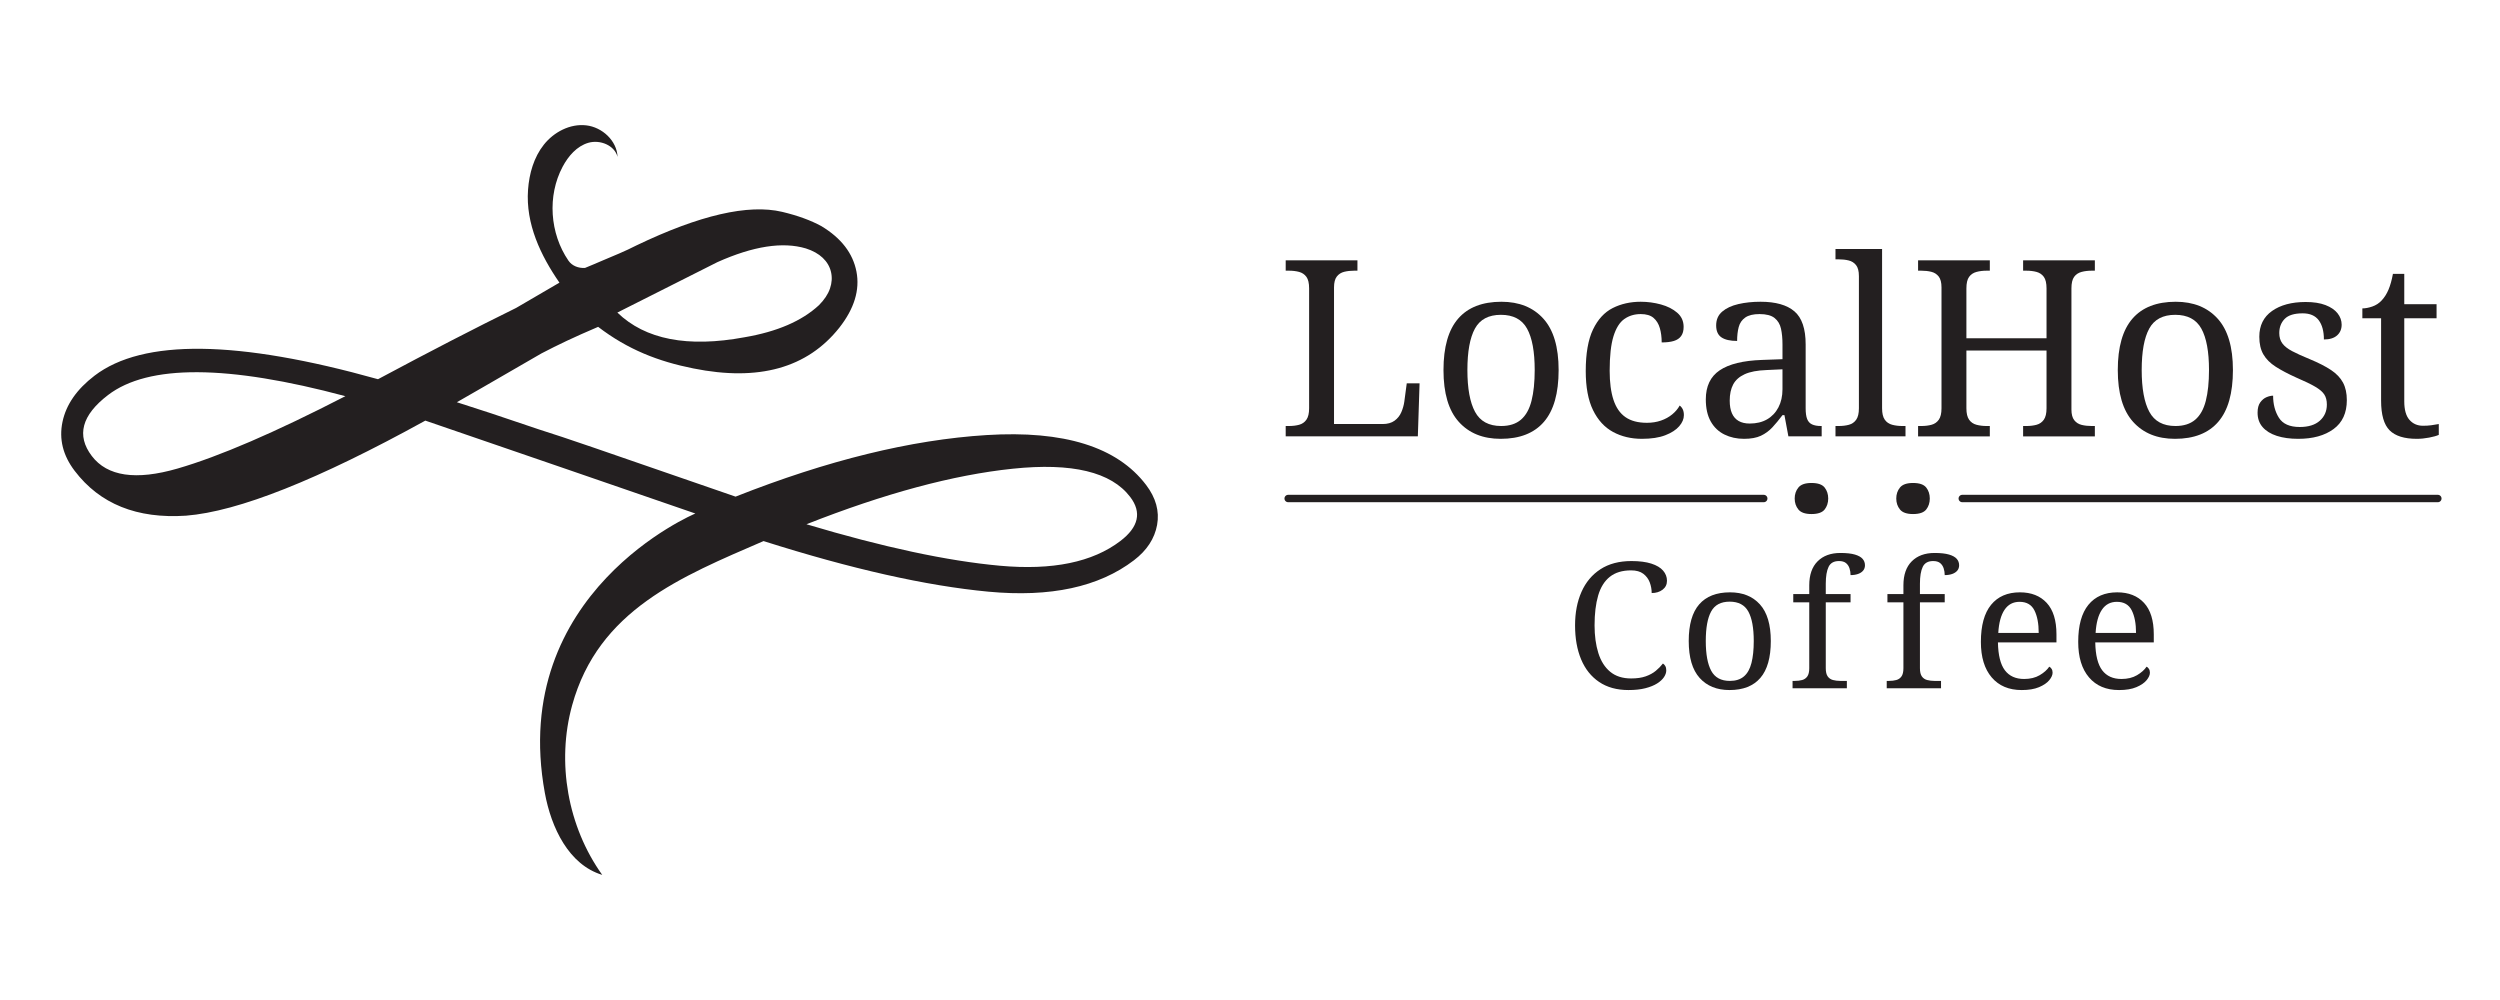 <?xml version="1.0" encoding="UTF-8"?>
<svg id="uuid-cb2a01d5-6940-4c83-ad50-f7aa0e38e548" data-name="Layer 1" xmlns="http://www.w3.org/2000/svg" width="3000" height="1200" viewBox="0 0 3000 1200">
  <path d="M1375.259,581.858c-34.637-45.63-98.424-65.557-191.341-59.78-90.622,5.63-191.04,30.307-301.226,73.886-20.856-7.183-45.243-15.603-73.237-25.287-76.466-26.431-130.618-45.337-162.809-55.406-43.371-14.77-76.188-25.642-98.427-32.598,7.851-4.288,40.681-23.481,101.581-58.603,20.052-10.437,38.386-19.217,67.969-31.846,35.491,27.192,72.131,41.495,114.246,49.892,78.374,15.817,136.772-.482,175.181-48.879,17.941-22.863,24.796-45.29,20.551-67.315-4.263-22.015-18.271-40.193-42.021-54.521-12.726-6.984-28.445-12.714-47.158-17.179-40.63-9.579-98.94,3.876-174.967,40.336-13.347,6.915-27.451,12.526-41.27,18.4-6.788,2.885-13.559,5.865-20.411,8.598-7.77.384-15.42-2.393-19.823-8.818-22.309-32.561-25.56-77.719-6.928-112.696,6.793-12.751,17.028-24.695,30.912-28.69,13.884-3.997,31.391,2.916,34.969,16.914-.713-19.394-18.422-35.689-37.708-37.848-19.285-2.16-38.642,7.992-50.716,23.184-12.074,15.192-17.582,34.755-18.987,54.109-2.975,40.995,15.193,78.954,37.683,111.484l-51.969,30.327c-48.298,23.736-103.494,52.211-165.762,85.544-168.652-47.243-282.041-48.644-340.163-4.225-21.289,16.272-34.112,34.742-38.436,55.393-4.334,20.639.496,40.21,14.536,58.704,30.246,39.846,74.816,57.801,133.678,53.888,62.607-4.971,158.35-43.005,287.193-114.085,15.789,5.244,316.866,108.993,324.033,111.481-.005.003-224.783,94.155-180.598,335.407,7.595,41.47,28.605,86.089,68.844,98.24-41.409-57.892-55.064-134.877-36.104-203.549,31.605-114.471,130.852-154.237,229.67-197.018,105.433,33.482,195.382,53.717,269.824,60.721,74.416,6.99,132.648-5.563,174.666-37.677,15.535-11.872,24.789-26.029,27.788-42.458,2.982-16.432-1.429-32.443-13.262-48.032ZM747.341,371.78l113.524-57.207c43.023-19.252,78.404-24.736,106.158-16.463,8.354,2.656,15.097,6.403,20.211,11.247,5.098,4.834,8.42,10.47,9.957,16.926,1.52,6.445,1.12,13.078-1.188,19.859-2.312,6.8-6.713,13.477-13.205,20.027-20.478,19.008-50.24,31.854-89.296,38.529-68.269,12.645-119.164,2.773-152.656-29.625l6.495-3.293ZM213.013,562.268c-49.95,14.446-84.258,9.42-102.89-15.125-18.639-24.555-12.11-48.927,19.538-73.115,48.342-36.946,143.275-36.493,284.794,1.375-84.337,43.451-151.493,72.417-201.442,86.865ZM1344.5,649.163c-33.387,25.518-81.572,35.422-144.554,29.719-63.001-5.708-140.394-22.302-232.193-49.78,93.781-36.999,176.266-59.219,247.503-66.639,71.199-7.428,118.208,3.867,141.013,33.91,14.023,18.475,10.098,36.076-11.769,52.79Z" style="fill: #231f20;"/>
  <g>
    <path d="M1542.835,523.636v-12.427h3.847c4.535,0,8.626-.488,12.278-1.479,3.648-.985,6.556-3.005,8.728-6.064,2.167-3.057,3.253-7.642,3.253-13.759v-143.786c0-6.31-1.086-10.947-3.253-13.906-2.173-2.959-5.081-4.926-8.728-5.917-3.652-.985-7.743-1.479-12.278-1.479h-3.847v-12.427h86.095v12.427h-3.846c-4.341,0-8.335.445-11.983,1.332-3.652.887-6.611,2.765-8.876,5.622-2.269,2.86-3.402,7.246-3.402,13.163v163.906h58.285c5.917,0,10.697-1.332,14.349-3.993,3.646-2.664,6.361-6.067,8.136-10.208,1.774-4.143,2.959-8.283,3.549-12.427l2.959-22.189h15.385l-2.072,63.609h-158.58Z" style="fill: #231f20;"/>
    <path d="M1800.82,526.595c-21.302,0-38.069-6.804-50.296-20.415-12.233-13.608-18.344-34.318-18.344-62.13,0-27.61,5.867-48.172,17.604-61.685,11.732-13.507,29.04-20.265,51.922-20.265,21.302,0,38.064,6.758,50.296,20.265,12.227,13.513,18.344,34.076,18.344,61.685,0,27.812-5.871,48.522-17.604,62.13-11.738,13.611-29.045,20.415-51.922,20.415ZM1801.411,511.21c9.861,0,17.751-2.514,23.669-7.544,5.917-5.03,10.157-12.574,12.723-22.634,2.56-10.057,3.846-22.383,3.846-36.982,0-22.085-3.06-38.655-9.172-49.703-6.115-11.043-16.568-16.567-31.361-16.567s-25.198,5.524-31.212,16.567c-6.018,11.048-9.023,27.618-9.023,49.703,0,22.094,3.055,38.808,9.17,50.148,6.112,11.346,16.568,17.012,31.361,17.012Z" style="fill: #231f20;"/>
    <path d="M1970.345,526.595c-13.017,0-24.606-2.765-34.763-8.283-10.16-5.521-18.149-14.247-23.963-26.185-5.82-11.93-8.728-27.56-8.728-46.892,0-21.103,2.908-37.722,8.728-49.851,5.815-12.132,13.707-20.71,23.669-25.74,9.956-5.03,21.154-7.544,33.579-7.544,8.285,0,16.37,1.086,24.261,3.253,7.886,2.173,14.396,5.472,19.527,9.91,5.127,4.438,7.693,10.112,7.693,17.012,0,4.542-.99,8.188-2.959,10.947-1.975,2.765-4.883,4.735-8.728,5.917-3.846,1.185-8.728,1.777-14.646,1.777,0-6.31-.74-12.031-2.219-17.162-1.479-5.125-3.993-9.217-7.544-12.276-3.551-3.057-8.682-4.585-15.385-4.585-7.498,0-14.053,1.973-19.674,5.917-5.621,3.947-9.962,10.849-13.017,20.71-3.06,9.864-4.585,23.669-4.585,41.42,0,14.007,1.526,25.642,4.585,34.911,3.055,9.272,7.84,16.174,14.349,20.71,6.508,4.539,15.089,6.804,25.739,6.804,6.112,0,11.733-.887,16.864-2.664,5.127-1.774,9.615-4.239,13.461-7.396,3.847-3.152,6.852-6.703,9.025-10.65,1.576,1.185,2.81,2.713,3.698,4.585.887,1.878,1.33,4.192,1.33,6.954,0,4.539-1.877,8.977-5.621,13.314-3.749,4.34-9.319,7.94-16.716,10.797s-16.716,4.291-27.959,4.291Z" style="fill: #231f20;"/>
    <path d="M2092.826,526.595c-8.682,0-16.522-1.728-23.521-5.178-7.003-3.45-12.476-8.676-16.42-15.68-3.948-7.001-5.917-15.83-5.917-26.48,0-15.778,5.57-27.413,16.716-34.911,11.141-7.495,28.056-11.635,50.739-12.427l24.557-.887v-17.751c0-7.102-.592-13.36-1.775-18.789-1.183-5.42-3.749-9.711-7.693-12.869-3.948-3.152-9.962-4.733-18.048-4.733-7.498,0-13.215,1.381-17.159,4.14-3.948,2.765-6.56,6.561-7.84,11.392-1.286,4.834-1.923,10.404-1.923,16.714-8.285,0-14.549-1.427-18.787-4.291-4.244-2.855-6.361-7.639-6.361-14.348,0-6.902,2.413-12.427,7.248-16.567,4.831-4.143,11.29-7.148,19.38-9.026,8.084-1.872,16.96-2.808,26.627-2.808,18.144,0,31.702,3.846,40.68,11.537,8.973,7.694,13.461,20.909,13.461,39.646v76.625c0,5.524.592,9.815,1.775,12.872,1.183,3.06,3.152,5.227,5.917,6.509,2.759,1.283,6.31,1.921,10.651,1.921h.887v12.427h-39.941l-4.734-25.443h-2.366c-4.142,5.524-8.187,10.404-12.13,14.643-3.948,4.244-8.533,7.596-13.757,10.06-5.228,2.465-11.983,3.698-20.267,3.698ZM2099.631,508.251c8.086,0,15.038-1.673,20.859-5.03,5.815-3.352,10.355-8.136,13.61-14.348,3.253-6.212,4.881-13.461,4.881-21.744v-23.966l-18.935.887c-11.243.399-20.073,2.072-26.48,5.03-6.411,2.959-10.998,7.056-13.757,12.279-2.765,5.227-4.142,11.687-4.142,19.378,0,6.117.887,11.196,2.662,15.238,1.775,4.045,4.438,7.099,7.987,9.17,3.551,2.072,7.989,3.106,13.314,3.106Z" style="fill: #231f20;"/>
    <path d="M2202.586,523.636v-12.427h3.847c4.535,0,8.626-.488,12.278-1.479,3.648-.985,6.556-3.005,8.728-6.064,2.167-3.057,3.253-7.642,3.253-13.759v-158.578c0-5.917-1.137-10.303-3.402-13.166-2.269-2.857-5.228-4.733-8.876-5.62-3.652-.89-7.646-1.332-11.982-1.332h-3.847v-12.427h55.918v191.123c0,6.117,1.081,10.702,3.253,13.759,2.168,3.06,5.127,5.079,8.876,6.064,3.744.991,7.789,1.479,12.13,1.479h3.847v12.427h-84.025Z" style="fill: #231f20;"/>
    <path d="M2301.698,523.636v-12.427h3.847c4.535,0,8.626-.488,12.278-1.479,3.648-.985,6.556-3.005,8.728-6.064,2.167-3.057,3.253-7.642,3.253-13.759v-144.97c0-5.917-1.137-10.303-3.402-13.163-2.269-2.857-5.228-4.735-8.876-5.622-3.652-.887-7.646-1.332-11.982-1.332h-3.847v-12.427h86.095v12.427h-3.846c-4.341,0-8.386.494-12.13,1.479-3.749.991-6.707,2.959-8.876,5.917-2.173,2.959-3.255,7.596-3.255,13.906v59.764h96.154v-59.764c0-6.31-1.086-10.947-3.255-13.906-2.173-2.959-5.079-4.926-8.727-5.917-3.652-.985-7.743-1.479-12.278-1.479h-3.847v-12.427h86.095v12.427h-3.846c-4.341,0-8.386.494-12.13,1.479-3.749.991-6.707,2.959-8.876,5.917-2.173,2.959-3.255,7.596-3.255,13.906v145.265c0,5.724,1.133,10.014,3.402,12.872,2.265,2.86,5.224,4.733,8.876,5.62,3.648.89,7.642,1.332,11.983,1.332h3.846v12.427h-86.095v-12.427h3.847c4.535,0,8.626-.488,12.278-1.479,3.648-.985,6.554-3.005,8.727-6.064,2.168-3.057,3.255-7.642,3.255-13.759v-69.229h-96.154v69.229c0,6.117,1.082,10.702,3.255,13.759,2.168,3.06,5.127,5.079,8.876,6.064,3.744.991,7.789,1.479,12.13,1.479h3.846v12.427h-86.095Z" style="fill: #231f20;"/>
    <path d="M2609.982,526.595c-21.302,0-38.069-6.804-50.296-20.415-12.233-13.608-18.344-34.318-18.344-62.13,0-27.61,5.867-48.172,17.604-61.685,11.732-13.507,29.04-20.265,51.922-20.265,21.302,0,38.064,6.758,50.296,20.265,12.227,13.513,18.344,34.076,18.344,61.685,0,27.812-5.871,48.522-17.604,62.13-11.738,13.611-29.045,20.415-51.922,20.415ZM2610.573,511.21c9.861,0,17.751-2.514,23.669-7.544,5.917-5.03,10.157-12.574,12.723-22.634,2.56-10.057,3.846-22.383,3.846-36.982,0-22.085-3.06-38.655-9.172-49.703-6.115-11.043-16.568-16.567-31.361-16.567s-25.198,5.524-31.212,16.567c-6.018,11.048-9.023,27.618-9.023,49.703,0,22.094,3.055,38.808,9.17,50.148,6.112,11.346,16.568,17.012,31.361,17.012Z" style="fill: #231f20;"/>
    <path d="M2757.909,526.595c-9.865,0-18.445-1.185-25.74-3.551-7.298-2.366-12.971-5.865-17.012-10.502-4.045-4.631-6.064-10.401-6.064-17.307,0-5.328,1.082-9.468,3.255-12.427,2.168-2.959,4.682-5.03,7.544-6.215,2.857-1.182,5.474-1.774,7.84-1.774,0,10.257,2.317,19.083,6.953,26.48,4.633,7.396,12.967,11.095,25.001,11.095,10.452,0,18.491-2.517,24.112-7.544,5.621-5.03,8.432-11.488,8.432-19.381,0-4.926-1.036-8.971-3.107-12.129-2.07-3.152-5.722-6.258-10.946-9.321-5.228-3.054-12.677-6.657-22.338-10.797-10.059-4.536-18.393-8.922-24.999-13.166-6.611-4.239-11.538-9.17-14.793-14.793-3.255-5.622-4.881-12.672-4.881-21.155,0-13.409,5.075-23.715,15.236-30.915,10.156-7.2,23.618-10.8,40.384-10.8,9.468,0,17.405,1.234,23.816,3.698,6.408,2.467,11.243,5.77,14.498,9.91,3.253,4.143,4.881,8.682,4.881,13.611,0,5.325-1.826,9.615-5.474,12.869-3.652,3.256-8.926,4.883-15.829,4.883,0-9.861-2.07-17.552-6.213-23.076-4.142-5.521-10.553-8.286-19.231-8.286-10.059,0-17.26,2.219-21.597,6.657-4.341,4.438-6.509,10.112-6.509,17.012,0,4.935,1.231,9.075,3.698,12.427,2.465,3.357,6.408,6.463,11.834,9.321,5.423,2.86,12.473,6.064,21.155,9.615,10.452,4.34,18.935,8.682,25.443,13.016,6.509,4.343,11.29,9.373,14.349,15.09,3.055,5.724,4.587,12.721,4.587,21.005,0,15.385-5.326,26.974-15.977,34.763-10.65,7.795-24.755,11.687-42.307,11.687Z" style="fill: #231f20;"/>
    <path d="M2900.214,526.595c-14.992,0-25.888-3.404-32.692-10.208-6.806-6.804-10.208-18.685-10.208-35.65v-98.818h-22.485v-11.834c3.551,0,7.493-.74,11.834-2.219,4.337-1.479,8.086-3.892,11.243-7.246,3.352-3.551,6.111-7.888,8.283-13.019,2.168-5.125,3.944-11.436,5.325-18.936h13.61v36.393h38.758v16.862h-38.758v99.705c0,10.06,2.072,17.457,6.213,22.189,4.142,4.735,9.565,7.102,16.272,7.102,3.551,0,6.804-.194,9.763-.592,2.959-.393,6.015-.887,9.172-1.479v13.019c-2.566,1.182-6.411,2.265-11.538,3.253-5.131.985-10.059,1.479-14.793,1.479Z" style="fill: #231f20;"/>
  </g>
  <path d="M2275.519,598.214c0-5.131,1.479-9.519,4.438-13.165,2.959-3.652,8.182-5.474,15.68-5.474,7.694,0,12.967,1.822,15.83,5.474,2.855,3.646,4.288,8.034,4.288,13.165,0,5.127-1.433,9.514-4.288,13.166-2.863,3.648-8.136,5.474-15.83,5.474-7.498,0-12.721-1.826-15.68-5.474-2.959-3.652-4.438-8.039-4.438-13.166ZM2153.625,598.214c0-5.131,1.479-9.519,4.438-13.165,2.959-3.652,8.182-5.474,15.68-5.474,7.694,0,12.967,1.822,15.83,5.474,2.857,3.646,4.291,8.034,4.291,13.165,0,5.127-1.433,9.514-4.291,13.166-2.863,3.648-8.136,5.474-15.83,5.474-7.498,0-12.721-1.826-15.68-5.474-2.959-3.652-4.438-8.039-4.438-13.166Z" style="fill: #231f20;"/>
  <g>
    <path d="M1954.181,828.056c-13.919,0-25.66-3.233-35.219-9.7-9.562-6.467-16.765-15.502-21.616-27.101-4.85-11.599-7.275-25.202-7.275-40.807,0-15.185,2.563-28.575,7.697-40.174,5.13-11.599,12.723-20.669,22.776-27.206,10.05-6.537,22.46-9.807,37.222-9.807,9.56,0,17.505,1.022,23.831,3.058,6.327,2.041,11.036,4.85,14.129,8.436,3.091,3.586,4.64,7.628,4.64,12.126,0,4.502-1.76,8.088-5.272,10.757-3.516,2.671-7.875,4.006-13.076,4.006,0-4.356-.774-8.611-2.319-12.759-1.549-4.146-4.113-7.591-7.698-10.335-3.585-2.741-8.472-4.111-14.656-4.111-10.545,0-19.053,2.566-25.518,7.696-6.469,5.134-11.144,12.621-14.024,22.461-2.883,9.842-4.324,21.794-4.324,35.852,0,12.516,1.51,23.587,4.535,33.215,3.021,9.632,7.766,17.118,14.235,22.459,6.465,5.346,14.831,8.016,25.096,8.016,6.887,0,12.723-.844,17.504-2.531,4.778-1.687,8.822-3.903,12.126-6.644,3.302-2.741,6.149-5.657,8.542-8.751,1.123.704,2.072,1.722,2.846,3.056.771,1.339,1.161,3.058,1.161,5.167,0,2.673-.916,5.377-2.742,8.121-1.829,2.741-4.57,5.272-8.225,7.591-3.658,2.319-8.33,4.218-14.024,5.694-5.694,1.477-12.478,2.214-20.351,2.214Z" style="fill: #231f20;"/>
    <path d="M2075.403,828.056c-15.185,0-27.136-4.85-35.852-14.552-8.72-9.7-13.076-24.463-13.076-44.287,0-19.68,4.182-34.338,12.548-43.97,8.363-9.628,20.7-14.445,37.011-14.445,15.185,0,27.133,4.817,35.852,14.445,8.716,9.632,13.076,24.29,13.076,43.97,0,19.825-4.185,34.587-12.548,44.287-8.367,9.702-20.704,14.552-37.011,14.552ZM2075.824,817.09c7.029,0,12.654-1.792,16.871-5.377,4.218-3.586,7.24-8.963,9.069-16.134,1.825-7.169,2.741-15.955,2.741-26.361,0-15.743-2.181-27.554-6.538-35.429-4.359-7.871-11.81-11.809-22.355-11.809s-17.962,3.938-22.249,11.809c-4.29,7.875-6.432,19.687-6.432,35.429,0,15.749,2.178,27.663,6.537,35.747,4.357,8.088,11.81,12.126,22.355,12.126Z" style="fill: #231f20;"/>
    <path d="M2151.071,825.947v-8.858h2.741c3.232,0,6.149-.348,8.752-1.054,2.6-.702,4.673-2.142,6.222-4.323,1.546-2.179,2.32-5.447,2.32-9.807v-79.084h-19.191v-9.91h19.191v-10.545c0-12.513,3.337-22.109,10.017-28.788,6.676-6.677,15.78-10.017,27.31-10.017,7.309,0,13.109.632,17.399,1.899,4.287,1.265,7.381,2.988,9.279,5.165,1.899,2.183,2.847,4.745,2.847,7.698,0,2.531-.738,4.675-2.214,6.432-1.477,1.761-3.517,3.095-6.116,4.008-2.603.916-5.589,1.37-8.963,1.37,0-2.809-.422-5.515-1.266-8.119-.843-2.599-2.251-4.708-4.218-6.327-1.971-1.615-4.781-2.426-8.436-2.426-6.047,0-10.196,2.321-12.442,6.961-2.251,4.638-3.374,11.387-3.374,20.245v12.443h29.736v9.91h-29.736v79.084c0,4.36.771,7.628,2.32,9.807,1.545,2.181,3.654,3.621,6.327,4.323,2.669.706,5.552,1.054,8.646,1.054h8.015v8.858h-65.165Z" style="fill: #231f20;"/>
    <path d="M2264.067,825.947v-8.858h2.741c3.232,0,6.149-.348,8.752-1.054,2.6-.702,4.673-2.142,6.222-4.323,1.546-2.179,2.32-5.447,2.32-9.807v-79.084h-19.191v-9.91h19.191v-10.545c0-12.513,3.337-22.109,10.017-28.788,6.676-6.677,15.78-10.017,27.31-10.017,7.309,0,13.109.632,17.399,1.899,4.287,1.265,7.381,2.988,9.279,5.165,1.899,2.183,2.847,4.745,2.847,7.698,0,2.531-.738,4.675-2.214,6.432-1.477,1.761-3.517,3.095-6.116,4.008-2.603.916-5.589,1.37-8.963,1.37,0-2.809-.422-5.515-1.266-8.119-.843-2.599-2.251-4.708-4.218-6.327-1.971-1.615-4.781-2.426-8.436-2.426-6.047,0-10.196,2.321-12.442,6.961-2.251,4.638-3.374,11.387-3.374,20.245v12.443h29.736v9.91h-29.736v79.084c0,4.36.771,7.628,2.32,9.807,1.545,2.181,3.654,3.621,6.327,4.323,2.669.706,5.552,1.054,8.646,1.054h8.015v8.858h-65.165Z" style="fill: #231f20;"/>
    <path d="M2425.99,828.056c-15.327,0-27.311-5.062-35.958-15.185-8.647-10.122-12.97-24.321-12.97-42.601,0-19.68,4.076-34.513,12.231-44.497,8.152-9.98,19.683-14.972,34.587-14.972,13.635,0,24.358,4.218,32.161,12.654,7.802,8.436,11.704,21.019,11.704,37.748v9.702h-70.227c.28,15.325,3.057,26.467,8.33,33.426,5.272,6.959,12.97,10.44,23.093,10.44,7.308,0,13.53-1.51,18.664-4.535,5.13-3.021,8.963-6.432,11.493-10.227.982.422,1.898,1.265,2.742,2.531.843,1.265,1.265,2.813,1.265,4.638,0,2.815-1.338,5.837-4.007,9.07-2.672,3.235-6.748,6.01-12.231,8.329-5.483,2.321-12.442,3.481-20.878,3.481ZM2446.445,759.516c0-11.247-1.723-20.278-5.166-27.099-3.448-6.819-9.385-10.229-17.821-10.229-7.733,0-13.744,3.2-18.031,9.595-4.291,6.401-6.785,15.644-7.487,27.733h48.505Z" style="fill: #231f20;"/>
    <path d="M2542.782,828.056c-15.327,0-27.311-5.062-35.958-15.185-8.647-10.122-12.97-24.321-12.97-42.601,0-19.68,4.076-34.513,12.231-44.497,8.152-9.98,19.683-14.972,34.587-14.972,13.635,0,24.358,4.218,32.161,12.654,7.802,8.436,11.704,21.019,11.704,37.748v9.702h-70.227c.28,15.325,3.057,26.467,8.33,33.426,5.272,6.959,12.97,10.44,23.093,10.44,7.308,0,13.53-1.51,18.664-4.535,5.13-3.021,8.963-6.432,11.493-10.227.982.422,1.898,1.265,2.742,2.531.843,1.265,1.265,2.813,1.265,4.638,0,2.815-1.338,5.837-4.007,9.07-2.672,3.235-6.748,6.01-12.231,8.329-5.483,2.321-12.442,3.481-20.878,3.481ZM2563.238,759.516c0-11.247-1.723-20.278-5.166-27.099-3.448-6.819-9.385-10.229-17.821-10.229-7.733,0-13.744,3.2-18.031,9.595-4.291,6.401-6.785,15.644-7.487,27.733h48.505Z" style="fill: #231f20;"/>
  </g>
  <line x1="2116.495" y1="598.215" x2="1545.794" y2="598.215" style="fill: none; stroke: #231f20; stroke-linecap: round; stroke-miterlimit: 10; stroke-width: 8.876px;"/>
  <line x1="2925.412" y1="598.215" x2="2354.711" y2="598.215" style="fill: none; stroke: #231f20; stroke-linecap: round; stroke-miterlimit: 10; stroke-width: 8.876px;"/>
</svg>